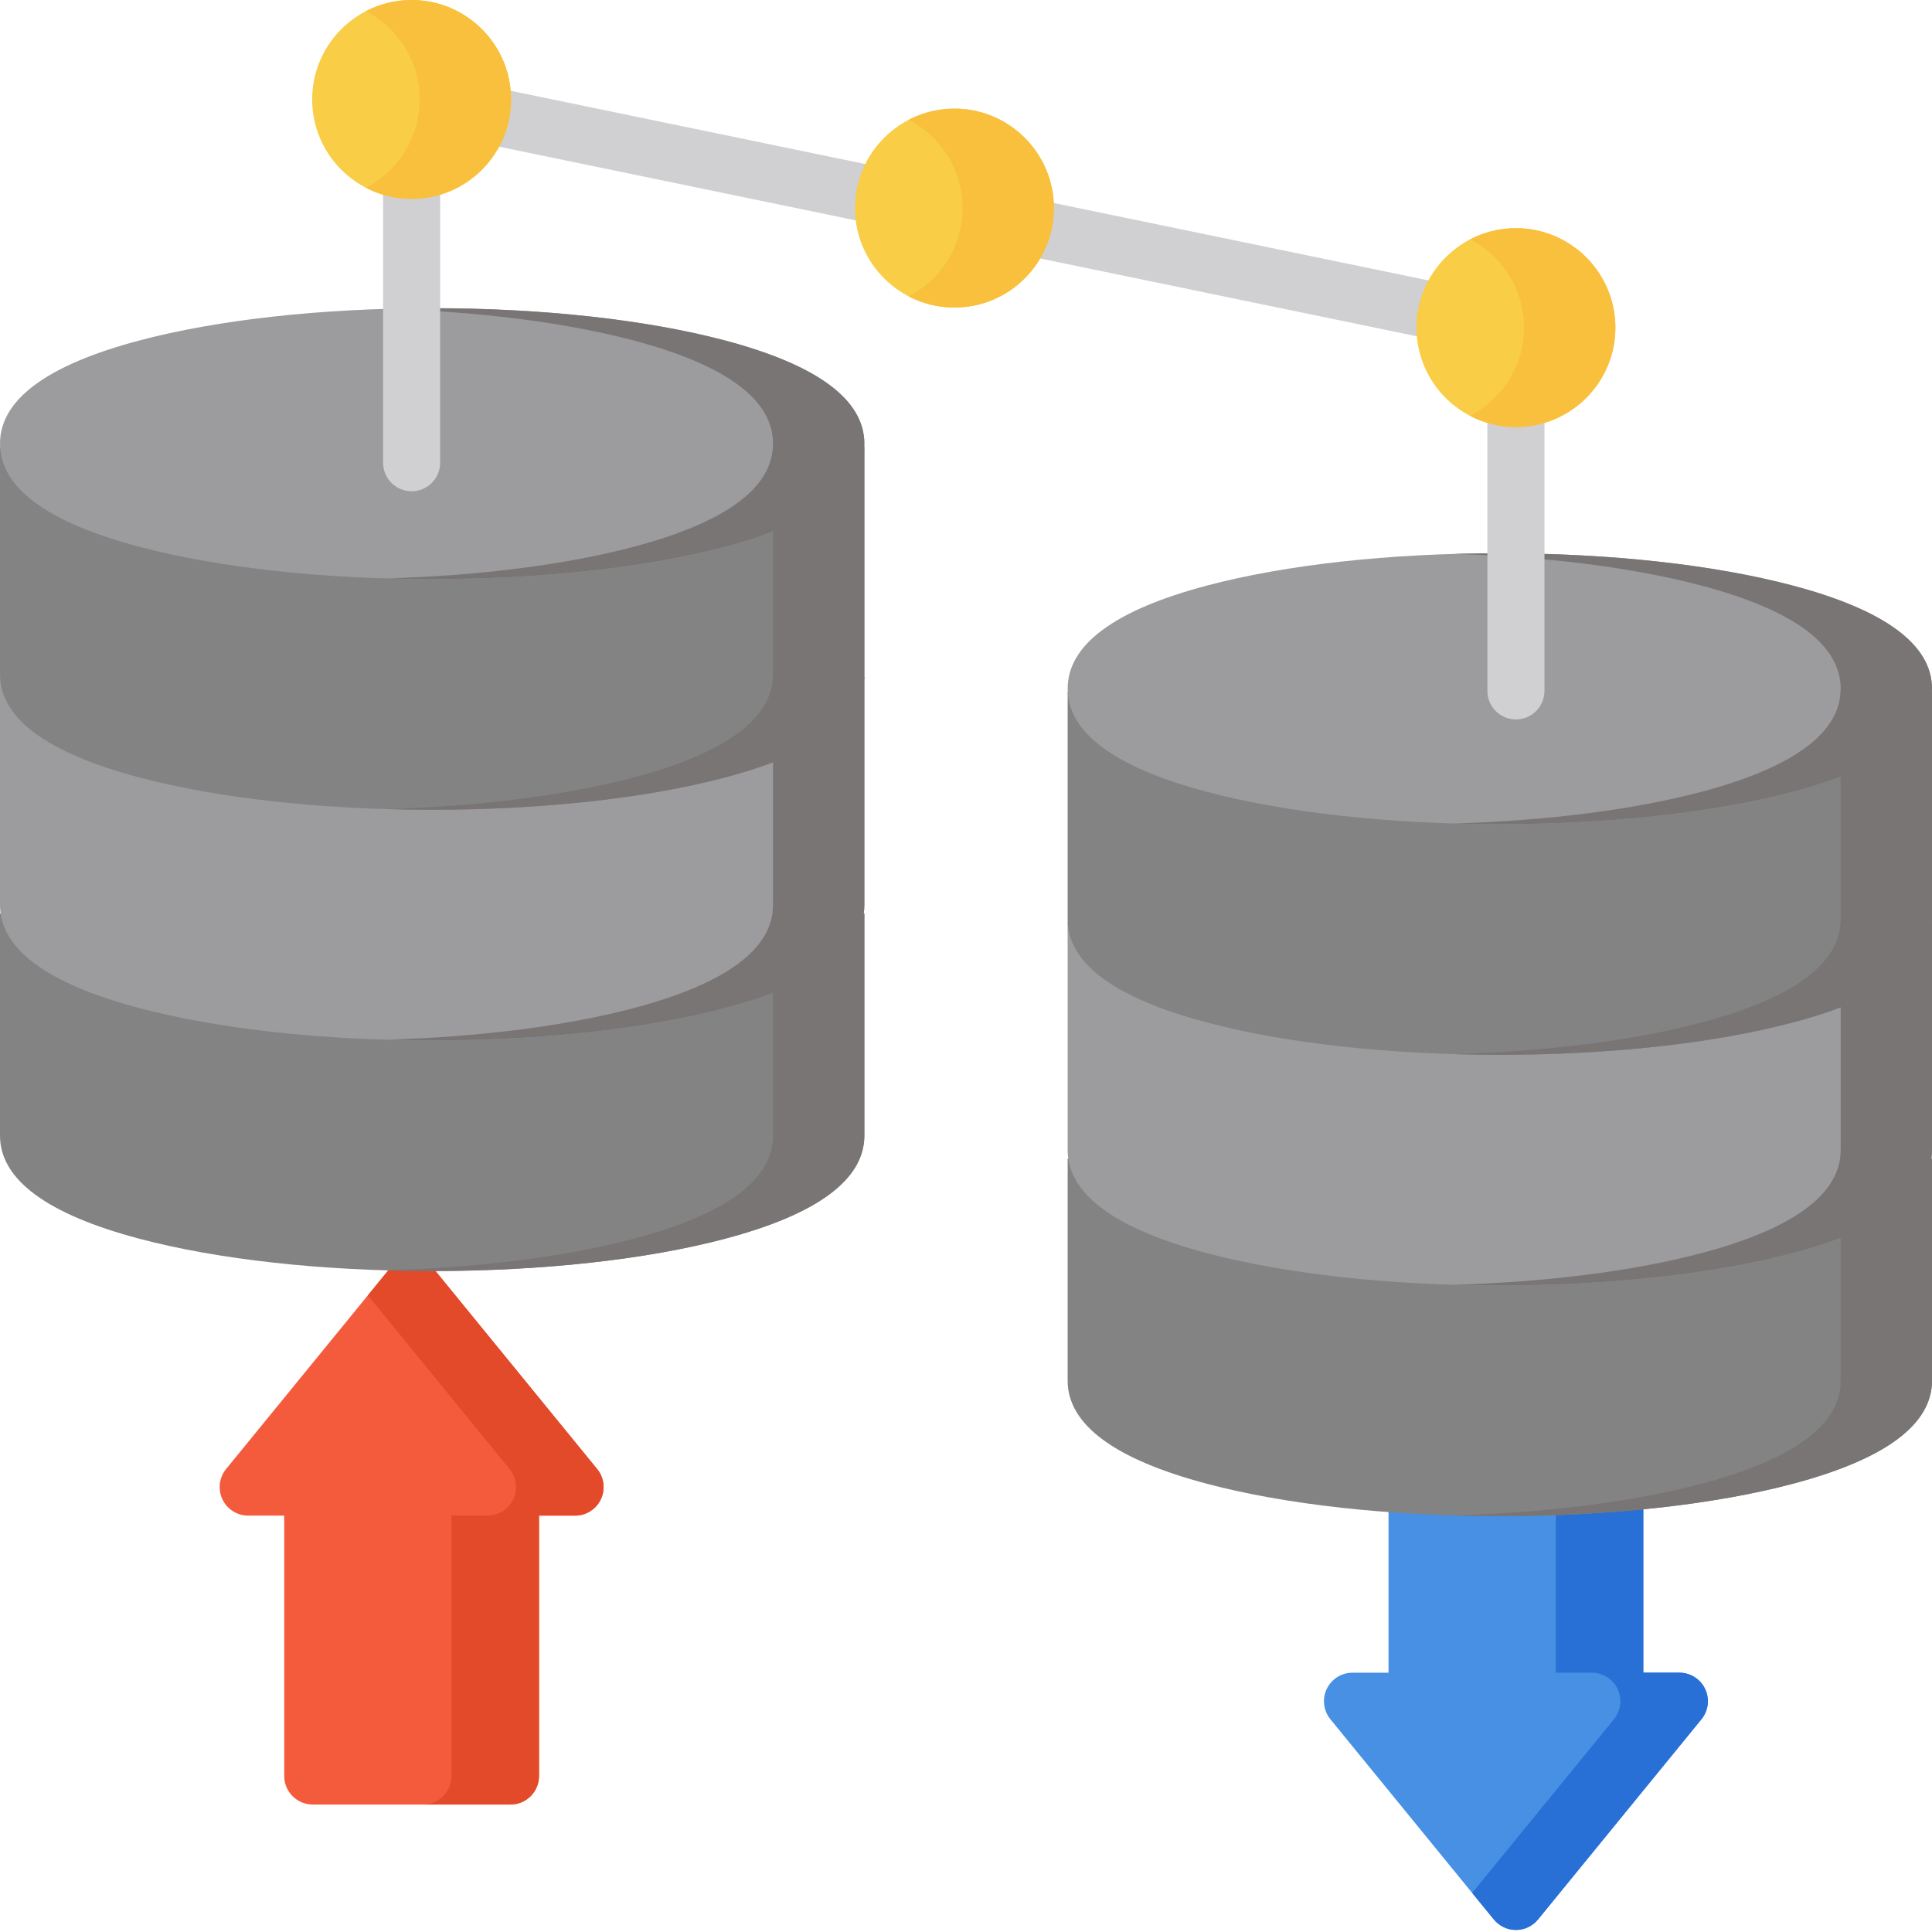 <svg height="512pt" viewBox="0 0 512 512" width="512pt" xmlns="http://www.w3.org/2000/svg"><path d="m451.875 447.598c-1.25-2.641-3.91-4.324-6.832-4.324h-9.547v-119.422c0-4.176-3.387-7.562-7.562-7.562h-52.398c-4.176 0-7.562 3.387-7.562 7.562v119.426h-9.547c-2.918 0-5.578 1.68-6.832 4.32-1.254 2.637-.871 5.762.973 8.023l43.309 53.055c1.438 1.762 3.59 2.781 5.859 2.781 2.273 0 4.426-1.02 5.859-2.781l43.309-53.055c1.848-2.262 2.227-5.387.973-8.023zm0 0" fill="#4890e3"/><path d="m451.875 447.598c-1.25-2.641-3.91-4.324-6.832-4.324h-9.547v-119.422c0-4.176-3.387-7.562-7.562-7.562h-23.195c4.18 0 7.566 3.387 7.566 7.562v119.426h9.543c2.922 0 5.582 1.68 6.836 4.32 1.25 2.637.871 5.762-.977 8.023l-37.57 46.027 5.738 7.027c1.438 1.762 3.59 2.781 5.859 2.781 2.273 0 4.426-1.02 5.859-2.781l43.309-53.055c1.848-2.262 2.227-5.387.973-8.023zm0 0" fill="#2970d6"/><path d="m158.25 389.309-43.309-53.055c-1.434-1.758-3.586-2.777-5.859-2.777-2.27 0-4.422 1.02-5.859 2.777l-43.305 53.055c-1.848 2.262-2.227 5.387-.977 8.027 1.254 2.637 3.914 4.32 6.836 4.32h9.543v69c0 4.176 3.387 7.562 7.566 7.562h52.398c4.176 0 7.562-3.387 7.562-7.562v-69h9.547c2.918 0 5.578-1.684 6.832-4.32 1.25-2.641.871-5.766-.977-8.027zm0 0" fill="#f45a3c"/><path d="m158.25 389.309-43.309-53.055c-1.434-1.758-3.586-2.777-5.859-2.777-2.27 0-4.422 1.02-5.859 2.777l-5.734 7.031 37.566 46.023c1.848 2.262 2.227 5.387.977 8.027-1.254 2.637-3.914 4.32-6.832 4.32h-9.547v69c0 4.176-3.387 7.562-7.566 7.562h23.195c4.18 0 7.566-3.387 7.566-7.562v-69h9.543c2.922 0 5.582-1.684 6.836-4.32 1.25-2.641.871-5.766-.977-8.027zm0 0" fill="#e24a2a"/><path d="m282.938 307.051v58.836c0 11.648 12.434 20.848 36.957 27.344 20.816 5.516 48.367 8.551 77.574 8.551s56.754-3.035 77.574-8.551c24.523-6.496 36.957-15.695 36.957-27.344v-58.836zm0 0" fill="#838383"/><path d="m282.938 244.285v60.477c0 11.648 12.434 20.852 36.957 27.348 20.816 5.512 48.367 8.551 77.574 8.551s56.754-3.039 77.574-8.551c24.523-6.496 36.957-15.699 36.957-27.348v-60.477zm0 0" fill="#9c9b9d"/><path d="m282.938 183.496v60.141c0 11.648 12.434 20.852 36.957 27.344 20.816 5.516 48.367 8.551 77.574 8.551s56.754-3.035 77.574-8.551c24.523-6.492 36.957-15.695 36.957-27.344v-60.141zm0 0" fill="#838383"/><path d="m475.043 155.168c-20.82-5.516-48.367-8.551-77.574-8.551s-56.758 3.035-77.574 8.551c-24.523 6.492-36.957 15.695-36.957 27.344 0 11.648 12.434 20.852 36.957 27.348 20.816 5.512 48.367 8.551 77.574 8.551s56.754-3.039 77.574-8.551c24.523-6.496 36.957-15.699 36.957-27.348 0-11.648-12.434-20.852-36.957-27.344zm0 0" fill="#9c9b9d"/><g fill="#797575"><path d="m487.797 307.051v58.836c0 11.648-12.434 20.848-36.957 27.344-17.914 4.746-40.82 7.648-65.473 8.371 3.996.113 8.031.18 12.102.18 29.207 0 56.758-3.035 77.574-8.551 24.523-6.496 36.957-15.695 36.957-27.344v-58.836zm0 0"/><path d="m487.797 244.285v60.477c0 11.648-12.434 20.852-36.957 27.348-17.914 4.742-40.82 7.648-65.473 8.367 3.996.117 8.031.184 12.102.184 29.207 0 56.758-3.039 77.574-8.551 24.523-6.496 36.957-15.699 36.957-27.348v-60.477zm0 0"/><path d="m487.797 183.496v60.141c0 11.648-12.434 20.852-36.957 27.344-17.914 4.746-40.82 7.652-65.473 8.371 3.996.117 8.031.18 12.102.18 29.207 0 56.758-3.035 77.574-8.551 24.523-6.492 36.957-15.695 36.957-27.344v-60.141zm0 0"/><path d="m475.043 155.168c-20.82-5.516-48.367-8.551-77.574-8.551-4.07 0-8.109.062-12.102.18 24.652.719 47.559 3.625 65.473 8.371 24.523 6.492 36.957 15.695 36.957 27.344 0 11.648-12.434 20.852-36.957 27.348-17.914 4.742-40.82 7.648-65.473 8.367 3.996.117 8.031.184 12.102.184 29.207 0 56.754-3.039 77.574-8.551 24.523-6.496 36.957-15.699 36.957-27.348 0-11.648-12.434-20.852-36.957-27.344zm0 0"/></g><path d="m0 242.105v58.836c0 11.648 12.434 20.852 36.957 27.344 20.816 5.516 48.367 8.551 77.574 8.551s56.758-3.035 77.574-8.551c24.523-6.492 36.957-15.695 36.957-27.344v-58.836zm0 0" fill="#838383"/><path d="m0 179.34v60.477c0 11.648 12.434 20.852 36.957 27.348 20.816 5.512 48.367 8.551 77.574 8.551s56.758-3.039 77.574-8.551c24.523-6.496 36.957-15.699 36.957-27.348v-60.477zm0 0" fill="#9c9b9d"/><path d="m0 118.551v60.141c0 11.648 12.434 20.852 36.957 27.348 20.816 5.512 48.367 8.551 77.574 8.551s56.758-3.039 77.574-8.551c24.523-6.496 36.957-15.699 36.957-27.348v-60.141zm0 0" fill="#838383"/><path d="m192.105 90.223c-20.816-5.516-48.367-8.551-77.574-8.551s-56.758 3.035-77.574 8.551c-24.523 6.496-36.957 15.695-36.957 27.344 0 11.652 12.434 20.852 36.957 27.348 20.816 5.516 48.367 8.551 77.574 8.551s56.758-3.035 77.574-8.551c24.523-6.496 36.957-15.695 36.957-27.348 0-11.648-12.434-20.848-36.957-27.344zm0 0" fill="#9c9b9d"/><path d="m204.859 242.105v58.836c0 11.648-12.434 20.852-36.957 27.344-17.914 4.746-40.82 7.652-65.473 8.371 3.996.117 8.031.18 12.102.18 29.207 0 56.758-3.035 77.574-8.551 24.523-6.492 36.957-15.695 36.957-27.344v-58.836zm0 0" fill="#797575"/><path d="m204.859 179.34v60.477c0 11.648-12.434 20.852-36.957 27.348-17.914 4.742-40.82 7.648-65.473 8.367 3.996.117 8.031.184 12.102.184 29.207 0 56.758-3.039 77.574-8.551 24.523-6.496 36.957-15.699 36.957-27.348v-60.477zm0 0" fill="#797575"/><path d="m204.859 118.551v60.141c0 11.648-12.434 20.852-36.957 27.348-17.914 4.742-40.82 7.648-65.473 8.367 3.996.117 8.031.184 12.102.184 29.207 0 56.758-3.039 77.574-8.551 24.523-6.496 36.957-15.699 36.957-27.348v-60.141zm0 0" fill="#797575"/><path d="m192.105 90.223c-20.816-5.516-48.367-8.551-77.574-8.551-4.07 0-8.109.066-12.102.18 24.652.719 47.559 3.625 65.473 8.371 24.523 6.496 36.957 15.695 36.957 27.344 0 11.652-12.434 20.852-36.957 27.348-17.914 4.746-40.82 7.648-65.473 8.371 3.996.113 8.031.18 12.102.18 29.207 0 56.758-3.035 77.574-8.551 24.523-6.496 36.957-15.695 36.957-27.348 0-11.648-12.434-20.848-36.957-27.344zm0 0" fill="#797575"/><path d="m401.742 94.391c-.508 0-1.02-.051-1.535-.16l-292.652-60.465c-4.094-.848-6.723-4.848-5.879-8.938.848-4.09 4.848-6.727 8.938-5.879l292.652 60.469c4.094.844 6.723 4.848 5.875 8.938-.738 3.574-3.887 6.035-7.398 6.035zm0 0" fill="#d0cfd1"/><path d="m401.734 190.656c-4.176 0-7.562-3.387-7.562-7.562v-72.773c0-4.176 3.387-7.562 7.562-7.562 4.18 0 7.566 3.387 7.566 7.562v72.773c0 4.176-3.387 7.562-7.566 7.562zm0 0" fill="#d0cfd1"/><path d="m401.734 60.469c-14.531 0-26.355 11.824-26.355 26.355 0 14.535 11.824 26.359 26.355 26.359 14.535 0 26.359-11.824 26.359-26.359 0-14.531-11.824-26.355-26.359-26.355zm0 0" fill="#f9cd45"/><path d="m109.082 130.191c-4.176 0-7.562-3.387-7.562-7.566v-72.77c0-4.18 3.387-7.566 7.562-7.566s7.562 3.387 7.562 7.566v72.77c0 4.18-3.383 7.566-7.562 7.566zm0 0" fill="#d0cfd1"/><path d="m109.082 0c-14.535 0-26.355 11.824-26.355 26.359 0 14.531 11.824 26.355 26.355 26.355 14.535 0 26.359-11.824 26.359-26.355 0-14.535-11.824-26.359-26.359-26.359zm0 0" fill="#f9cd45"/><path d="m252.941 28.789c-14.535 0-26.359 11.824-26.359 26.359 0 14.531 11.824 26.355 26.359 26.355 14.531 0 26.355-11.824 26.355-26.355 0-14.535-11.824-26.359-26.355-26.359zm0 0" fill="#f9cd45"/><path d="m401.734 60.469c-4.359 0-8.473 1.07-12.102 2.953 8.461 4.391 14.258 13.23 14.258 23.402s-5.797 19.012-14.258 23.402c3.629 1.883 7.742 2.957 12.102 2.957 14.535 0 26.359-11.824 26.359-26.359 0-14.535-11.824-26.355-26.359-26.355zm0 0" fill="#f8c03c"/><path d="m109.082 0c-4.359 0-8.473 1.07-12.102 2.953 8.461 4.395 14.258 13.23 14.258 23.402s-5.797 19.012-14.258 23.406c3.629 1.883 7.742 2.953 12.102 2.953 14.535 0 26.359-11.824 26.359-26.359 0-14.531-11.824-26.355-26.359-26.355zm0 0" fill="#f8c03c"/><path d="m252.941 28.789c-4.363 0-8.477 1.07-12.102 2.953 8.457 4.395 14.254 13.23 14.254 23.402 0 10.176-5.797 19.012-14.254 23.406 3.625 1.883 7.738 2.953 12.102 2.953 14.531 0 26.355-11.824 26.355-26.359 0-14.531-11.824-26.355-26.355-26.355zm0 0" fill="#f8c03c"/></svg>